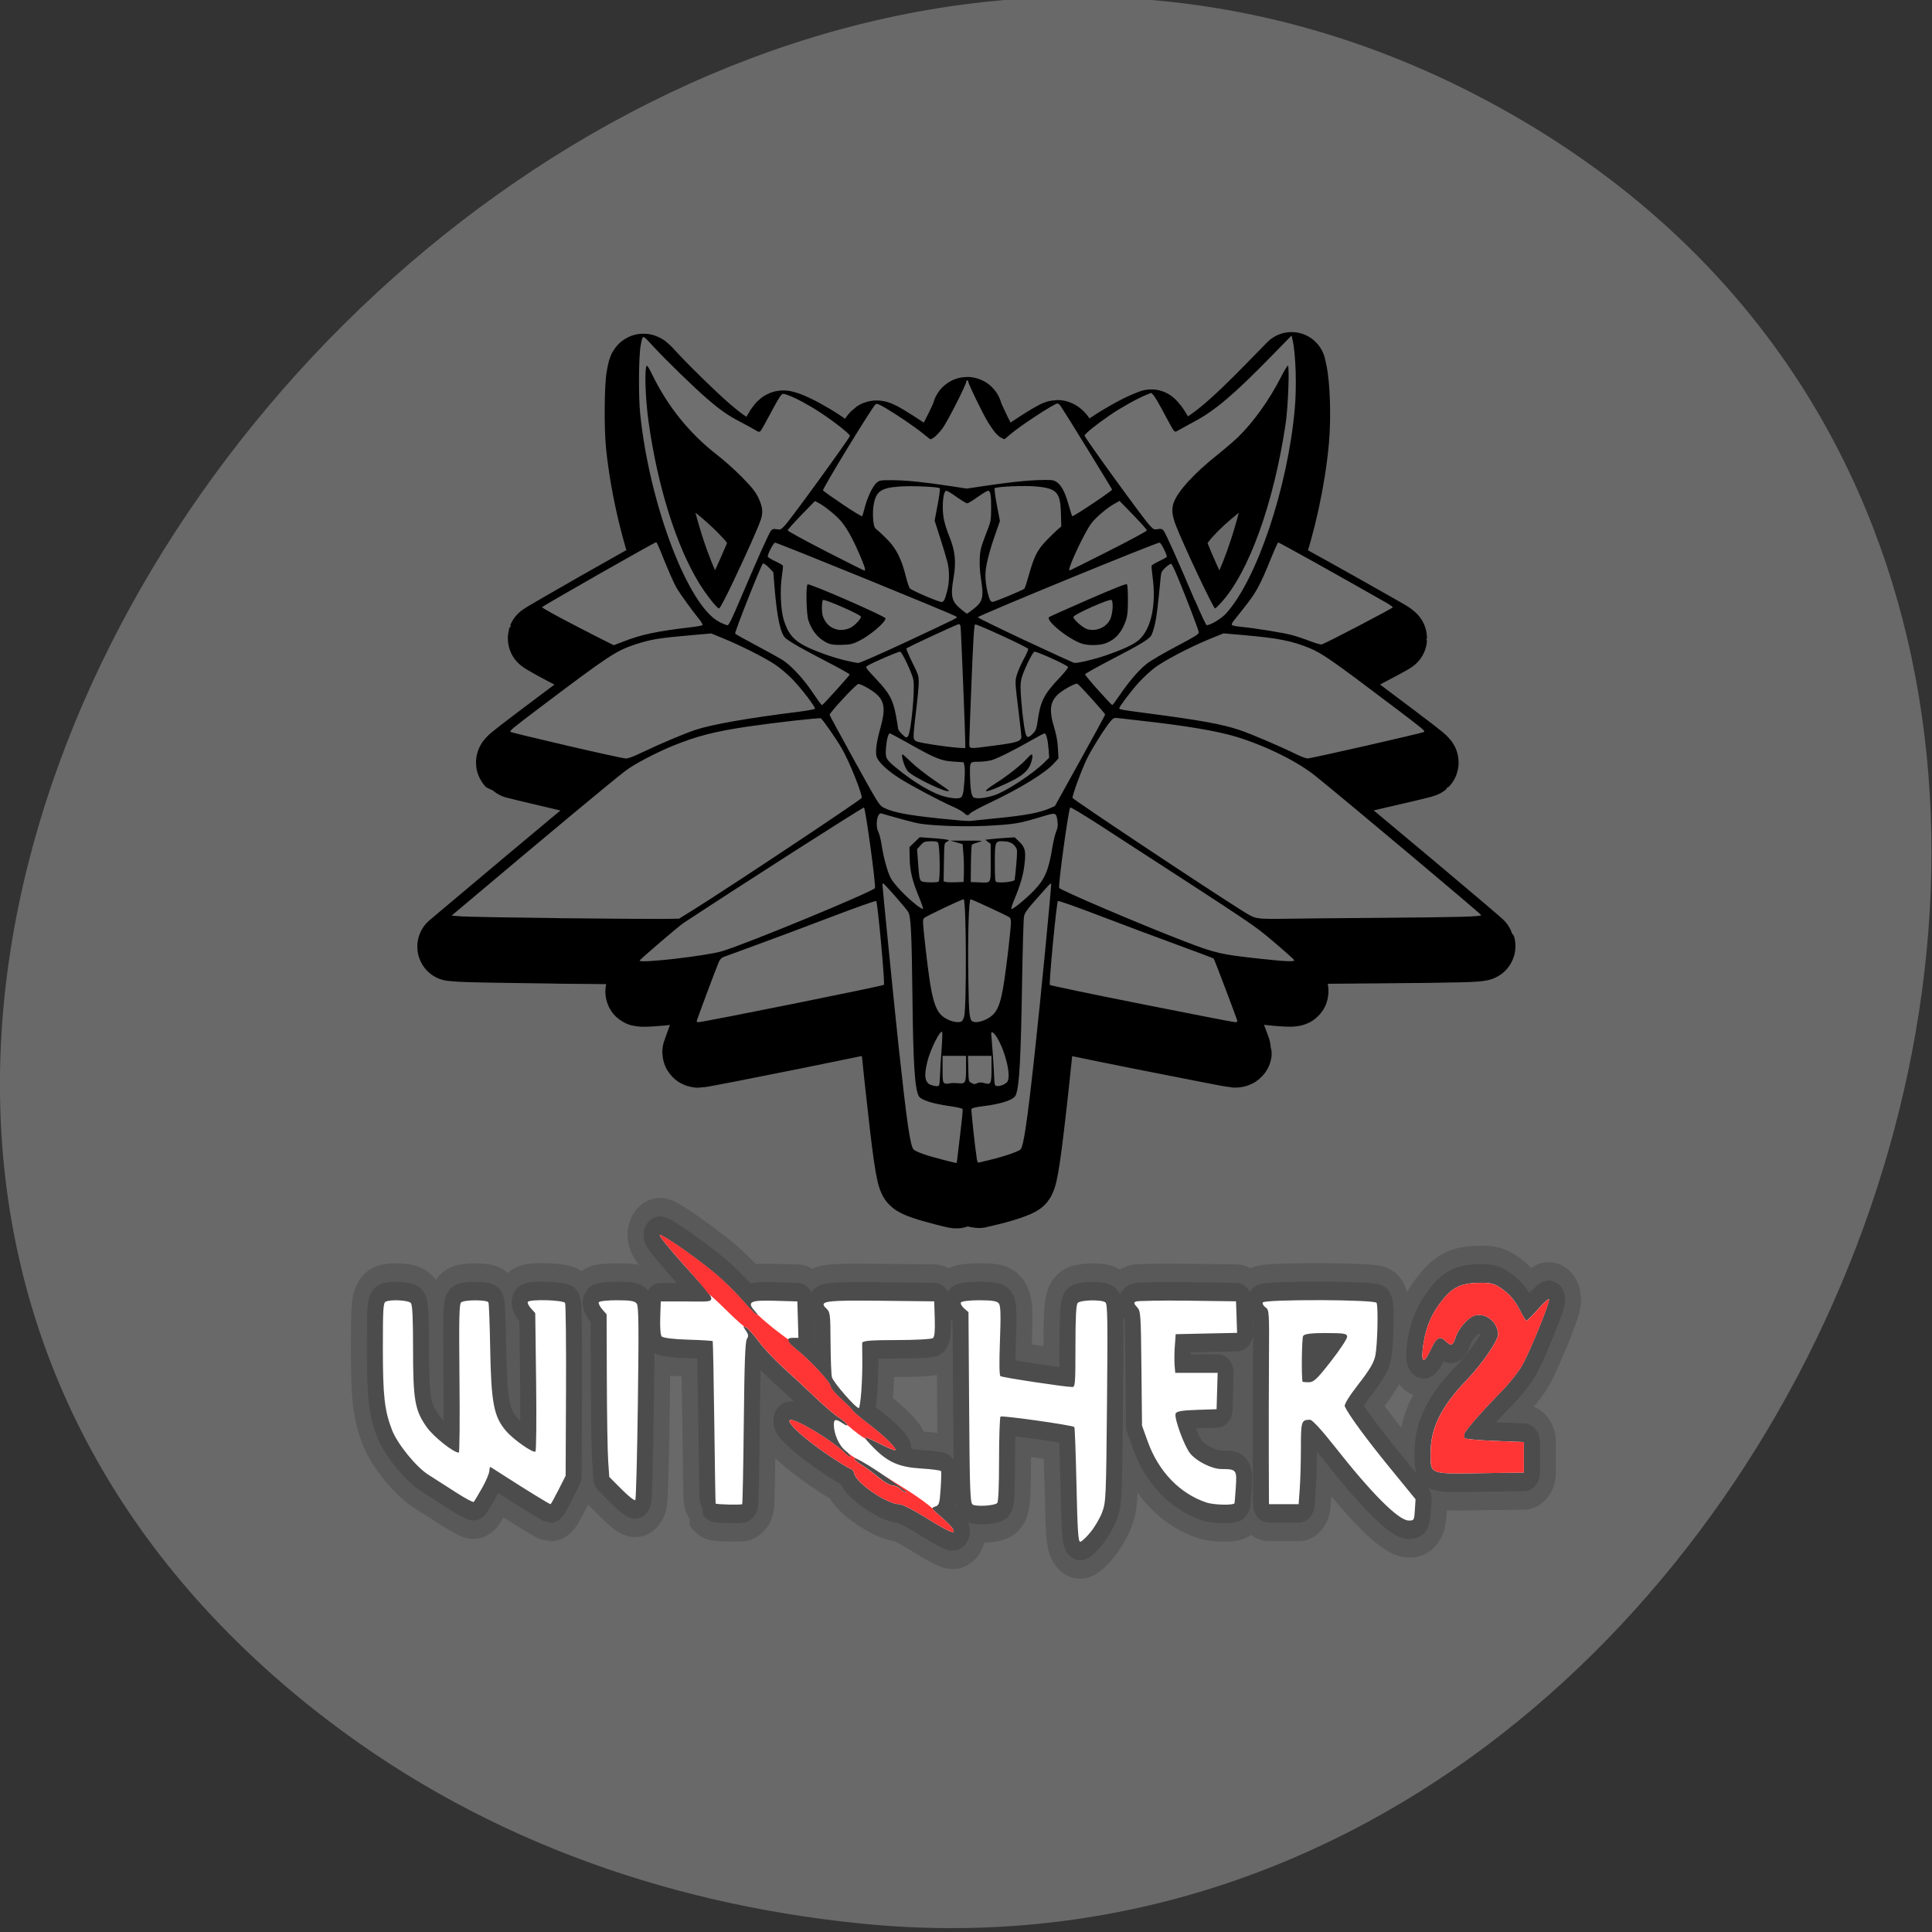<svg xmlns="http://www.w3.org/2000/svg" viewBox="0 0 256 256" xmlns:xlink="http://www.w3.org/1999/xlink"><rect x="0" y="0" width="256" height="256" fill="#333333" stroke="none"/><defs><path id="0" d="m 23.323 30.91 c -0.484 -0.121 -0.8 -0.232 -0.862 -0.302 -0.097 -0.11 -0.194 -0.771 -0.431 -2.956 -0.114 -1.046 -0.476 -4.654 -0.476 -4.739 0 -0.009 0.012 -0.015 0.026 -0.015 0.032 0 0.651 0.703 0.727 0.825 0.077 0.125 0.101 0.602 0.122 2.424 0.022 1.977 0.067 2.682 0.183 2.913 0.056 0.112 0.394 0.222 0.896 0.292 0.221 0.031 0.377 0.067 0.385 0.089 0.008 0.02 -0.027 0.372 -0.078 0.782 -0.05 0.41 -0.092 0.753 -0.092 0.764 0 0.025 0.007 0.026 -0.401 -0.076 z m 0.986 -0.004 c -0.05 -0.299 -0.173 -1.43 -0.16 -1.467 0.011 -0.029 0.113 -0.055 0.323 -0.081 0.571 -0.071 0.918 -0.188 0.972 -0.33 0.103 -0.271 0.144 -1.01 0.182 -3.327 0.016 -0.947 0.04 -1.779 0.055 -1.849 0.02 -0.098 0.083 -0.192 0.276 -0.41 0.446 -0.505 0.498 -0.56 0.514 -0.543 0.019 0.02 -0.311 3.41 -0.488 5.01 -0.213 1.929 -0.313 2.597 -0.403 2.699 -0.054 0.061 -0.49 0.21 -0.89 0.304 -0.147 0.035 -0.289 0.069 -0.316 0.077 -0.036 0.011 -0.053 -0.011 -0.065 -0.085 z m -1.319 -2.16 c -0.198 -0.059 -0.234 -0.256 -0.126 -0.684 0.091 -0.361 0.372 -0.921 0.431 -0.86 0.011 0.011 0.004 0.244 -0.017 0.518 -0.021 0.273 -0.041 0.609 -0.045 0.745 -0.004 0.137 -0.016 0.264 -0.027 0.282 -0.023 0.039 -0.084 0.038 -0.216 -0.001 z m 1.846 -0.003 c -0.012 -0.02 -0.024 -0.14 -0.027 -0.267 -0.004 -0.183 -0.048 -0.828 -0.083 -1.206 -0.011 -0.113 0.073 -0.062 0.175 0.107 0.241 0.399 0.406 1.094 0.299 1.261 -0.068 0.107 -0.32 0.178 -0.365 0.104 z m -1.476 -0.057 c -0.045 -0.028 -0.052 -0.082 -0.052 -0.411 v -0.379 h 0.342 h 0.342 v 0.362 c 0 0.397 -0.018 0.443 -0.172 0.435 -0.044 -0.003 -0.121 -0.007 -0.17 -0.01 -0.049 -0.003 -0.123 0.004 -0.164 0.015 -0.041 0.011 -0.098 0.007 -0.126 -0.011 z m 0.78 -0.008 c -0.072 -0.038 -0.075 -0.048 -0.083 -0.411 l -0.009 -0.372 h 0.343 h 0.343 v 0.38 c 0 0.437 -0.017 0.467 -0.223 0.408 -0.08 -0.023 -0.134 -0.022 -0.184 0.001 -0.088 0.041 -0.096 0.041 -0.187 -0.007 z m -7.998 -1.787 c 0 -0.029 0.554 -1.505 0.643 -1.714 0.028 -0.066 0.08 -0.125 0.126 -0.144 0.043 -0.018 0.473 -0.174 0.955 -0.349 0.482 -0.174 1.463 -0.54 2.18 -0.812 0.72 -0.274 1.314 -0.483 1.327 -0.469 0.044 0.048 0.26 2.388 0.225 2.432 -0.027 0.034 -5.266 1.084 -5.407 1.084 -0.027 0 -0.05 -0.013 -0.05 -0.029 z m 7.327 -0.045 c -0.385 -0.179 -0.478 -0.48 -0.664 -2.136 -0.079 -0.706 -0.082 -0.765 -0.037 -0.811 0.052 -0.052 1.095 -0.545 1.153 -0.545 0.079 0.001 0.091 3.147 0.013 3.411 -0.017 0.057 -0.048 0.116 -0.069 0.129 -0.068 0.044 -0.243 0.023 -0.396 -0.048 z m 0.71 0.05 c -0.091 -0.059 -0.106 -0.218 -0.121 -1.241 -0.018 -1.267 0.012 -2.301 0.067 -2.301 0.042 0 1.079 0.48 1.138 0.526 0.02 0.016 0.037 0.078 0.037 0.138 0 0.166 -0.113 1.154 -0.193 1.686 -0.113 0.753 -0.215 0.973 -0.522 1.129 -0.159 0.08 -0.335 0.107 -0.405 0.062 z m 4.92 -0.505 c -1.451 -0.288 -2.65 -0.536 -2.665 -0.553 -0.032 -0.035 0.194 -2.392 0.234 -2.434 0.015 -0.015 0.532 0.166 1.209 0.424 0.651 0.248 1.663 0.626 2.249 0.839 0.586 0.214 1.072 0.396 1.081 0.405 0.022 0.023 0.693 1.785 0.693 1.82 0 0.016 -0.037 0.027 -0.082 0.025 -0.045 -0.002 -1.269 -0.239 -2.719 -0.526 z m -14.618 -1.26 c 0.014 -0.04 1.135 -0.996 1.275 -1.088 1.66 -1.089 5.243 -3.371 5.262 -3.351 0.048 0.051 0.35 2.254 0.32 2.335 -0.036 0.096 -3.756 1.626 -4.456 1.832 -0.472 0.14 -2.433 0.362 -2.401 0.272 z m 18.06 -0.055 c -1.129 -0.122 -1.281 -0.157 -2.185 -0.503 -1.261 -0.482 -3.627 -1.487 -3.65 -1.55 -0.033 -0.088 0.269 -2.273 0.322 -2.331 0.014 -0.015 0.4 0.215 0.881 0.526 4.68 3.02 4.427 2.85 5.05 3.372 0.318 0.268 0.585 0.505 0.594 0.526 0.023 0.055 -0.231 0.045 -1.01 -0.039 z m -20.44 -1.176 c -1.382 -0.015 -2.644 -0.038 -2.806 -0.05 l -0.294 -0.023 l 0.383 -0.321 c 2.566 -2.152 4.257 -3.554 4.679 -3.876 0.254 -0.195 0.895 -0.53 1.397 -0.733 0.695 -0.28 1.207 -0.411 2.177 -0.554 0.716 -0.106 2.072 -0.259 2.122 -0.239 0.046 0.018 0.448 0.594 0.617 0.884 0.214 0.366 0.605 1.34 0.573 1.426 -0.021 0.057 -3.921 2.636 -4.909 3.248 l -0.411 0.254 l -0.509 0.007 c -0.28 0.003 -1.639 -0.007 -3.02 -0.021 z m 20.455 0.007 c -0.169 -0.017 -0.233 -0.044 -0.505 -0.214 -1.043 -0.65 -4.934 -3.226 -4.955 -3.28 -0.019 -0.052 0.265 -0.823 0.423 -1.145 0.141 -0.288 0.552 -0.934 0.692 -1.088 0.079 -0.087 0.101 -0.095 0.218 -0.081 0.071 0.009 0.377 0.043 0.679 0.077 1.311 0.145 2.23 0.301 2.784 0.472 0.862 0.266 1.771 0.717 2.289 1.134 0.981 0.791 4.808 3.987 4.821 4.03 0.015 0.045 -0.667 0.063 -2.952 0.08 -1.226 0.009 -2.471 0.021 -2.765 0.027 -0.294 0.007 -0.622 0.003 -0.728 -0.009 z m -10.03 -0.404 c -0.292 -0.226 -0.639 -0.592 -0.735 -0.776 -0.092 -0.177 -0.21 -0.61 -0.263 -0.972 -0.02 -0.134 -0.062 -0.298 -0.095 -0.364 -0.093 -0.19 -0.028 -0.561 0.092 -0.527 0.592 0.171 0.975 0.272 1.119 0.295 0.419 0.066 1.344 0.096 1.953 0.063 0.837 -0.046 0.931 -0.062 1.657 -0.281 0.357 -0.108 0.369 -0.104 0.404 0.157 0.015 0.112 0.006 0.181 -0.041 0.295 -0.033 0.082 -0.081 0.279 -0.107 0.438 -0.108 0.669 -0.217 0.931 -0.521 1.25 -0.247 0.259 -0.663 0.597 -0.678 0.55 -0.007 -0.02 0.036 -0.148 0.093 -0.285 0.168 -0.4 0.252 -0.688 0.288 -0.981 0.049 -0.401 0.025 -0.514 -0.144 -0.676 l -0.139 -0.133 l -0.268 0.017 c -0.147 0.009 -0.34 0.025 -0.429 0.036 l -0.161 0.019 l 0.079 0.059 l 0.079 0.059 v 0.545 c 0 0.633 0.029 0.587 -0.357 0.571 l -0.223 -0.009 l 0.005 -0.529 c 0.003 -0.291 0.016 -0.54 0.03 -0.555 0.014 -0.014 0.099 -0.047 0.189 -0.071 0.162 -0.045 0.159 -0.045 -0.327 -0.045 h -0.491 l 0.178 0.051 l 0.178 0.051 l 0.023 0.274 c 0.013 0.151 0.019 0.398 0.015 0.548 l -0.009 0.274 l -0.223 0.009 c -0.122 0.005 -0.253 0.001 -0.291 -0.009 l -0.068 -0.017 l 0.009 -0.555 c 0.009 -0.543 0.01 -0.556 0.075 -0.586 0.037 -0.017 0.067 -0.039 0.067 -0.049 0 -0.021 -0.209 -0.047 -0.595 -0.073 l -0.253 -0.017 l -0.149 0.143 l -0.149 0.143 l 0.006 0.323 c 0.006 0.37 0.077 0.659 0.278 1.142 0.067 0.161 0.118 0.308 0.112 0.326 -0.006 0.018 -0.104 -0.04 -0.218 -0.128 z m 0.194 -0.663 c -0.083 -0.024 -0.094 -0.077 -0.134 -0.641 l -0.021 -0.301 l 0.1 -0.11 c 0.092 -0.102 0.114 -0.111 0.284 -0.117 0.119 -0.005 0.198 0.008 0.223 0.033 0.057 0.058 0.074 1.102 0.018 1.138 -0.046 0.03 -0.364 0.029 -0.47 -0.001 z m 2.148 0.008 c -0.028 -0.011 -0.037 -0.149 -0.037 -0.54 0 -0.635 0.005 -0.646 0.253 -0.637 0.181 0.007 0.282 0.056 0.359 0.177 0.043 0.067 0.044 0.12 0.013 0.491 -0.02 0.229 -0.042 0.433 -0.049 0.453 -0.021 0.056 -0.435 0.099 -0.538 0.056 z m -1.702 -1.844 c -0.879 -0.091 -1.319 -0.176 -1.572 -0.307 -0.131 -0.067 -0.152 -0.1 -0.855 -1.364 -0.396 -0.712 -0.721 -1.311 -0.722 -1.33 -0.003 -0.064 0.774 -0.895 0.837 -0.895 0.082 0 0.382 0.167 0.524 0.292 0.238 0.209 0.269 0.448 0.124 0.961 -0.118 0.417 -0.158 0.7 -0.118 0.85 0.04 0.152 0.297 0.397 0.661 0.628 0.328 0.209 1.182 0.662 1.546 0.82 0.143 0.062 0.294 0.146 0.336 0.186 0.093 0.088 0.124 0.091 0.188 0.014 0.027 -0.033 0.28 -0.168 0.563 -0.302 0.908 -0.429 1.626 -0.868 1.882 -1.153 l 0.125 -0.139 l -0.016 -0.294 c -0.011 -0.205 -0.044 -0.385 -0.109 -0.598 -0.155 -0.51 -0.123 -0.756 0.129 -0.979 0.141 -0.124 0.491 -0.314 0.545 -0.294 0.047 0.017 0.811 0.861 0.811 0.895 0 0.014 -0.329 0.617 -0.732 1.34 l -0.732 1.314 l -0.138 0.061 c -0.292 0.128 -0.701 0.207 -1.476 0.284 -0.425 0.042 -0.813 0.082 -0.862 0.088 -0.049 0.007 -0.47 -0.028 -0.937 -0.076 z m 0.24 -0.621 c -0.353 -0.078 -0.908 -0.4 -1.436 -0.831 -0.316 -0.258 -0.333 -0.29 -0.312 -0.578 0.017 -0.244 0.067 -0.433 0.114 -0.433 0.015 0 0.261 0.132 0.548 0.292 0.781 0.438 0.946 0.505 1.305 0.527 l 0.297 0.019 l 0.023 0.107 c 0.021 0.1 0.014 0.314 -0.024 0.693 -0.009 0.088 -0.036 0.181 -0.061 0.206 -0.054 0.056 -0.2 0.055 -0.454 -0.002 z m 0.087 -0.18 c 0 -0.008 -0.191 -0.143 -0.425 -0.301 -0.234 -0.158 -0.533 -0.392 -0.666 -0.519 -0.132 -0.128 -0.249 -0.232 -0.259 -0.232 -0.059 0 0.051 0.367 0.143 0.479 0.144 0.175 1.207 0.68 1.207 0.574 z m 0.706 0.185 c -0.056 -0.057 -0.087 -0.276 -0.093 -0.651 -0.006 -0.374 -0.006 -0.373 0.257 -0.373 0.12 0 0.291 -0.022 0.38 -0.048 0.179 -0.053 0.684 -0.306 1.181 -0.59 0.178 -0.102 0.338 -0.185 0.357 -0.185 0.048 0 0.096 0.193 0.116 0.466 l 0.018 0.238 l -0.147 0.145 c -0.333 0.329 -1.122 0.842 -1.46 0.949 -0.28 0.089 -0.548 0.111 -0.608 0.049 z m 0.711 -0.279 c 0.751 -0.319 0.939 -0.477 1.01 -0.847 0.027 -0.149 -0.017 -0.145 -0.157 0.014 -0.146 0.166 -0.567 0.499 -0.883 0.697 -0.421 0.265 -0.407 0.322 0.034 0.135 z m -12.559 -1.216 c -0.887 -0.205 -1.622 -0.382 -1.634 -0.394 -0.032 -0.032 0.039 -0.091 0.838 -0.693 2.02 -1.518 2.237 -1.663 2.81 -1.849 0.445 -0.145 0.684 -0.183 1.644 -0.266 l 0.558 -0.048 l 0.348 0.142 c 0.513 0.209 1.215 0.562 1.514 0.761 0.146 0.097 0.373 0.29 0.515 0.437 0.268 0.279 0.66 0.791 0.644 0.842 -0.006 0.017 -0.203 0.054 -0.439 0.084 -1.535 0.192 -2.557 0.37 -3.04 0.53 -0.348 0.115 -1.061 0.416 -1.608 0.678 -0.215 0.103 -0.359 0.154 -0.431 0.152 -0.059 -0.002 -0.833 -0.171 -1.72 -0.376 z m 21.265 0.255 c -0.436 -0.217 -1.334 -0.599 -1.665 -0.708 -0.513 -0.169 -1.137 -0.281 -2.646 -0.478 -0.803 -0.105 -0.847 -0.113 -0.847 -0.152 0 -0.048 0.345 -0.5 0.568 -0.745 0.116 -0.128 0.319 -0.315 0.45 -0.417 0.272 -0.21 1.026 -0.604 1.622 -0.847 l 0.395 -0.161 l 0.557 0.048 c 1.038 0.09 1.435 0.168 1.959 0.383 0.36 0.148 0.664 0.359 2.448 1.702 0.847 0.638 0.914 0.693 0.883 0.725 -0.031 0.032 -3.294 0.772 -3.395 0.77 -0.049 -0.001 -0.196 -0.055 -0.327 -0.12 z m -10.227 -0.229 c -0.18 -0.022 -0.452 -0.063 -0.604 -0.091 -0.239 -0.044 -0.282 -0.061 -0.309 -0.123 -0.025 -0.056 -0.012 -0.233 0.052 -0.751 0.046 -0.373 0.085 -0.772 0.085 -0.885 0.001 -0.195 -0.01 -0.229 -0.187 -0.584 -0.103 -0.208 -0.18 -0.39 -0.171 -0.406 0.019 -0.032 1.481 -0.708 1.531 -0.708 0.018 0 0.039 0.031 0.046 0.069 0.014 0.072 0.139 3.173 0.138 3.398 l -0.001 0.13 l -0.126 -0.004 c -0.07 -0.002 -0.274 -0.022 -0.453 -0.044 z m 0.698 -0.112 c -0.001 -0.088 0.029 -0.892 0.065 -1.786 0.049 -1.215 0.076 -1.63 0.103 -1.641 0.048 -0.019 1.528 0.66 1.547 0.71 0.008 0.02 -0.046 0.146 -0.12 0.28 -0.074 0.133 -0.163 0.33 -0.198 0.437 -0.072 0.219 -0.072 0.206 0.048 1.178 0.04 0.323 0.072 0.613 0.072 0.645 0 0.144 -0.116 0.18 -0.869 0.276 -0.689 0.088 -0.647 0.094 -0.648 -0.099 z m -1.969 -0.25 c -0.062 -0.059 -0.111 -0.134 -0.111 -0.17 0 -0.036 -0.027 -0.205 -0.06 -0.375 -0.089 -0.457 -0.183 -0.63 -0.568 -1.039 -0.325 -0.346 -0.326 -0.349 -0.258 -0.393 0.145 -0.094 0.915 -0.423 0.953 -0.408 0.061 0.024 0.344 0.624 0.382 0.811 0.054 0.264 -0.067 1.53 -0.156 1.64 -0.046 0.056 -0.056 0.052 -0.181 -0.065 z m 3.639 0.065 c -0.047 -0.058 -0.113 -0.494 -0.155 -1.02 -0.029 -0.373 -0.029 -0.5 0.001 -0.637 0.043 -0.195 0.317 -0.768 0.38 -0.793 0.052 -0.021 0.961 0.389 0.981 0.443 0.009 0.023 -0.106 0.167 -0.267 0.335 -0.431 0.451 -0.541 0.668 -0.618 1.228 -0.028 0.204 -0.051 0.273 -0.114 0.342 -0.109 0.12 -0.169 0.15 -0.208 0.102 z m -6.05 -1 c -0.039 -0.054 -0.15 -0.214 -0.247 -0.355 -0.225 -0.327 -0.575 -0.697 -0.791 -0.838 -0.093 -0.061 -0.444 -0.255 -0.78 -0.433 -0.336 -0.177 -0.617 -0.334 -0.626 -0.347 -0.023 -0.038 0.766 -2.02 0.811 -2.036 0.023 -0.009 0.098 0.043 0.171 0.118 l 0.13 0.134 l 0.031 0.381 c 0.075 0.93 0.176 1.404 0.327 1.534 0.128 0.11 0.517 0.33 1.244 0.703 0.348 0.179 0.629 0.337 0.624 0.352 -0.015 0.042 -0.78 0.885 -0.803 0.885 -0.011 0 -0.053 -0.044 -0.091 -0.099 z m 8.139 -0.33 c -0.212 -0.236 -0.386 -0.444 -0.386 -0.463 0 -0.019 0.348 -0.213 0.773 -0.433 0.826 -0.426 1.085 -0.582 1.157 -0.694 0.025 -0.039 0.071 -0.184 0.104 -0.323 0.051 -0.218 0.082 -0.466 0.17 -1.37 0.014 -0.139 0.032 -0.176 0.135 -0.274 0.066 -0.062 0.141 -0.113 0.166 -0.113 0.033 0 0.155 0.273 0.427 0.96 0.209 0.528 0.381 0.99 0.382 1.026 0.001 0.056 -0.1 0.119 -0.652 0.409 -0.36 0.189 -0.744 0.412 -0.854 0.497 -0.231 0.178 -0.527 0.52 -0.803 0.924 -0.106 0.155 -0.201 0.282 -0.213 0.282 -0.011 0 -0.194 -0.193 -0.407 -0.429 z m -7.372 -0.866 c -0.164 -0.039 -0.433 -0.12 -0.599 -0.18 -0.825 -0.297 -1.035 -0.473 -1.199 -1.01 -0.086 -0.281 -0.11 -0.864 -0.051 -1.249 0.023 -0.151 0.036 -0.29 0.03 -0.309 -0.007 -0.019 -0.105 -0.076 -0.219 -0.128 -0.114 -0.051 -0.214 -0.112 -0.222 -0.134 -0.018 -0.048 0.155 -0.387 0.208 -0.408 0.039 -0.015 5.233 2.093 5.284 2.145 0.04 0.041 0.137 -0.008 -1.431 0.723 -0.743 0.346 -1.378 0.624 -1.423 0.623 -0.044 -0.001 -0.214 -0.034 -0.377 -0.074 z m 0.386 -0.56 c 0.326 -0.156 0.804 -0.561 0.783 -0.662 -0.013 -0.065 -2.228 -1.027 -2.269 -0.985 -0.053 0.055 -0.037 0.843 0.022 1.037 0.07 0.231 0.219 0.447 0.392 0.567 0.196 0.136 0.287 0.159 0.597 0.15 0.231 -0.007 0.296 -0.021 0.475 -0.107 z m -0.624 -0.337 c -0.17 -0.044 -0.281 -0.126 -0.361 -0.266 -0.065 -0.114 -0.081 -0.181 -0.083 -0.349 -0.001 -0.114 0.012 -0.222 0.03 -0.24 0.039 -0.04 1.079 0.412 1.105 0.479 0.02 0.052 -0.178 0.264 -0.302 0.324 -0.123 0.059 -0.28 0.08 -0.389 0.052 z m 5.488 0.322 c -0.759 -0.355 -1.385 -0.66 -1.39 -0.677 -0.013 -0.04 5.243 -2.188 5.299 -2.166 0.051 0.02 0.229 0.377 0.207 0.414 -0.009 0.015 -0.109 0.071 -0.222 0.124 -0.113 0.054 -0.211 0.113 -0.218 0.132 -0.007 0.019 0.005 0.158 0.026 0.309 0.114 0.815 -0.036 1.519 -0.391 1.839 -0.149 0.135 -0.472 0.284 -0.995 0.462 -0.318 0.108 -0.772 0.216 -0.887 0.21 -0.027 -0.001 -0.67 -0.293 -1.429 -0.648 z m 2.343 0.075 c 0.287 -0.112 0.471 -0.324 0.587 -0.675 0.043 -0.131 0.055 -0.258 0.055 -0.585 0 -0.248 -0.012 -0.43 -0.031 -0.449 -0.021 -0.022 -0.369 0.115 -1.13 0.445 -0.604 0.262 -1.115 0.49 -1.135 0.505 -0.119 0.094 0.562 0.644 0.958 0.773 0.182 0.059 0.525 0.052 0.695 -0.014 z m -0.539 -0.406 c -0.128 -0.036 -0.409 -0.28 -0.408 -0.355 0 -0.07 1.065 -0.541 1.112 -0.492 0.058 0.06 0.034 0.404 -0.04 0.559 -0.111 0.234 -0.402 0.361 -0.664 0.288 z m -14.859 -0.071 c -0.574 -0.294 -1.039 -0.549 -1.033 -0.568 0.01 -0.031 3.281 -1.885 3.326 -1.885 0.011 0 0.058 0.093 0.104 0.206 0.251 0.622 0.408 0.98 0.495 1.128 0.101 0.171 0.455 0.658 0.659 0.906 0.066 0.08 0.105 0.152 0.089 0.166 -0.015 0.014 -0.167 0.041 -0.339 0.061 -0.989 0.115 -1.442 0.211 -1.964 0.415 -0.149 0.058 -0.275 0.106 -0.281 0.106 -0.007 0 -0.481 -0.24 -1.055 -0.534 z m 21.362 0.423 c -0.147 -0.059 -0.388 -0.14 -0.535 -0.18 -0.256 -0.07 -1.065 -0.2 -1.524 -0.245 -0.119 -0.012 -0.224 -0.034 -0.234 -0.051 -0.01 -0.016 0.008 -0.061 0.038 -0.1 0.031 -0.039 0.158 -0.198 0.283 -0.355 0.397 -0.499 0.492 -0.669 0.83 -1.503 0.095 -0.234 0.184 -0.43 0.198 -0.435 0.02 -0.007 1.749 0.952 3.153 1.749 0.102 0.058 0.186 0.118 0.186 0.134 0 0.028 -1.946 1.039 -2.066 1.074 -0.034 0.01 -0.176 -0.029 -0.327 -0.09 z m -17.214 -0.556 c -0.911 -0.434 -2.047 -3.392 -2.321 -6.04 -0.053 -0.512 -0.044 -1.702 0.015 -1.991 c 0.066 -0.323 0.03 -0.328 0.382 0.049 0.369 0.396 1.138 1.14 1.515 1.467 0.408 0.353 0.62 0.503 0.989 0.696 0.188 0.098 0.392 0.209 0.454 0.247 0.098 0.06 0.117 0.063 0.154 0.024 0.023 -0.024 0.151 -0.25 0.284 -0.501 0.133 -0.251 0.269 -0.487 0.302 -0.523 0.06 -0.066 0.061 -0.066 0.22 -0.01 0.221 0.078 0.629 0.298 0.964 0.52 0.404 0.268 0.833 0.607 0.833 0.657 0 0.054 -1.711 2.401 -1.888 2.591 -0.121 0.129 -0.136 0.137 -0.244 0.118 -0.093 -0.016 -0.125 -0.009 -0.168 0.041 -0.057 0.065 -0.415 0.859 -0.91 2.023 -0.216 0.508 -0.322 0.723 -0.355 0.722 -0.026 -0.001 -0.127 -0.04 -0.225 -0.086 z m 0.415 -1.23 c 0.386 -0.811 0.696 -1.504 0.778 -1.741 0.072 -0.207 0.053 -0.383 -0.068 -0.632 -0.089 -0.183 -0.176 -0.294 -0.468 -0.592 -0.198 -0.202 -0.526 -0.495 -0.731 -0.653 -0.805 -0.619 -1.445 -1.407 -1.9 -2.34 -0.067 -0.138 -0.134 -0.251 -0.148 -0.251 -0.08 0 -0.055 0.913 0.043 1.615 0.263 1.88 0.807 3.609 1.48 4.701 0.2 0.325 0.517 0.724 0.576 0.724 0.027 0 0.193 -0.315 0.438 -0.83 z m 13.424 0.594 c -0.48 -1.131 -0.852 -1.958 -0.91 -2.023 -0.043 -0.048 -0.075 -0.056 -0.168 -0.04 -0.108 0.019 -0.123 0.011 -0.246 -0.121 -0.185 -0.198 -1.886 -2.534 -1.886 -2.59 0 -0.051 0.31 -0.301 0.737 -0.594 0.304 -0.209 0.795 -0.482 1.045 -0.583 l 0.161 -0.065 l 0.067 0.07 c 0.037 0.039 0.176 0.276 0.308 0.527 0.133 0.251 0.261 0.477 0.284 0.501 0.038 0.039 0.057 0.036 0.155 -0.023 0.062 -0.037 0.266 -0.149 0.454 -0.249 0.585 -0.31 1.148 -0.785 2.205 -1.862 l 0.616 -0.627 l 0.031 0.14 c 0.093 0.416 0.121 1.34 0.061 1.999 -0.21 2.294 -1.105 4.938 -2 5.923 -0.136 0.149 -0.454 0.34 -0.565 0.34 -0.02 0 -0.174 -0.326 -0.343 -0.724 z m 0.783 0.054 c 0.805 -0.891 1.522 -2.883 1.867 -5.182 0.071 -0.473 0.116 -1.676 0.063 -1.676 -0.017 0 -0.111 0.155 -0.208 0.345 -0.334 0.652 -0.799 1.297 -1.246 1.73 -0.114 0.11 -0.387 0.342 -0.606 0.516 -0.681 0.539 -1.164 1.069 -1.272 1.399 -0.06 0.183 -0.04 0.36 0.072 0.649 0.227 0.583 1.09 2.402 1.139 2.402 0.014 0 0.1 -0.082 0.19 -0.182 z m -7.589 0.21 c -0.282 -0.229 -0.317 -0.374 -0.221 -0.927 0.076 -0.439 0.046 -0.758 -0.109 -1.147 -0.162 -0.408 -0.205 -0.595 -0.206 -0.895 0 -0.281 0.042 -0.472 0.105 -0.472 0.024 0 0.159 0.082 0.301 0.183 0.142 0.101 0.279 0.183 0.304 0.183 0.026 0 0.163 -0.082 0.305 -0.183 0.142 -0.101 0.279 -0.183 0.304 -0.183 0.07 0 0.092 0.13 0.09 0.518 -0.002 0.306 -0.012 0.377 -0.082 0.556 -0.225 0.581 -0.235 0.616 -0.25 0.891 -0.009 0.175 0.003 0.382 0.033 0.571 0.09 0.565 0.061 0.681 -0.228 0.905 -0.088 0.068 -0.168 0.124 -0.178 0.124 -0.009 0 -0.086 -0.056 -0.17 -0.124 z m -1.048 -0.389 c -0.224 -0.095 -0.426 -0.193 -0.449 -0.219 -0.023 -0.025 -0.076 -0.187 -0.119 -0.36 -0.119 -0.478 -0.273 -0.787 -0.516 -1.037 -0.112 -0.115 -0.248 -0.244 -0.304 -0.287 -0.092 -0.071 -0.104 -0.099 -0.126 -0.283 -0.013 -0.113 -0.012 -0.292 0.003 -0.401 0.061 -0.439 0.202 -0.548 0.764 -0.587 0.362 -0.026 1.131 0.008 1.172 0.051 0.013 0.014 -0.016 0.23 -0.064 0.482 l -0.087 0.457 l 0.162 0.503 c 0.089 0.277 0.184 0.592 0.211 0.701 0.061 0.243 0.06 0.565 -0.001 0.808 -0.074 0.29 -0.104 0.351 -0.175 0.348 -0.035 -0.001 -0.247 -0.08 -0.471 -0.175 z m 1.88 0.102 c -0.077 -0.208 -0.126 -0.482 -0.126 -0.702 0.001 -0.261 0.1 -0.661 0.317 -1.274 l 0.106 -0.299 l -0.089 -0.462 c -0.051 -0.264 -0.077 -0.474 -0.063 -0.489 0.047 -0.048 0.859 -0.083 1.203 -0.052 0.607 0.054 0.711 0.167 0.727 0.786 l 0.01 0.374 l -0.099 0.083 c -0.055 0.046 -0.202 0.188 -0.327 0.317 -0.27 0.277 -0.363 0.459 -0.516 1 -0.058 0.208 -0.118 0.39 -0.133 0.405 -0.042 0.043 -0.865 0.384 -0.927 0.384 -0.032 0 -0.067 -0.032 -0.083 -0.076 z m -4.783 -1.402 c -0.607 -0.31 -1.104 -0.581 -1.104 -0.602 0 -0.022 0.179 -0.222 0.397 -0.446 l 0.397 -0.406 l 0.101 0.053 c 0.173 0.09 0.494 0.347 0.642 0.514 0.169 0.191 0.348 0.505 0.545 0.957 0.157 0.362 0.199 0.494 0.155 0.494 -0.016 0 -0.526 -0.253 -1.133 -0.563 z m 7.101 0.531 c 0 -0.13 0.451 -1.076 0.629 -1.319 0.13 -0.178 0.46 -0.459 0.685 -0.585 l 0.15 -0.084 l 0.398 0.407 c 0.219 0.224 0.398 0.425 0.398 0.448 0 0.023 -0.482 0.283 -1.118 0.602 -0.615 0.309 -1.123 0.562 -1.13 0.562 -0.007 0 -0.012 -0.014 -0.012 -0.032 z m -6.603 -1.887 c -0.301 -0.202 -0.559 -0.384 -0.573 -0.405 -0.027 -0.041 1.449 -2.447 1.535 -2.503 0.034 -0.022 0.11 0.008 0.294 0.117 0.358 0.212 0.872 0.561 1.093 0.744 0.105 0.087 0.199 0.157 0.208 0.157 0.066 0 0.233 -0.152 0.36 -0.327 0.143 -0.197 0.683 -1.256 0.683 -1.34 0 -0.022 0.013 -0.04 0.03 -0.04 0.016 0 0.03 0.018 0.03 0.039 0 0.065 0.435 0.954 0.582 1.188 0.161 0.257 0.264 0.376 0.375 0.436 0.044 0.024 0.087 0.043 0.094 0.043 0.008 0 0.085 -0.063 0.172 -0.139 0.271 -0.238 1.283 -0.897 1.376 -0.897 0.023 0 0.068 0.038 0.099 0.084 0.128 0.186 1.492 2.393 1.492 2.414 0 0.04 -1.138 0.797 -1.16 0.772 -0.012 -0.014 -0.057 -0.154 -0.101 -0.312 -0.14 -0.508 -0.3 -0.73 -0.532 -0.737 -0.449 -0.014 -1 0.035 -1.937 0.173 l -0.504 0.075 l -0.492 -0.075 c -0.753 -0.114 -1.301 -0.169 -1.692 -0.169 -0.34 0 -0.36 0.004 -0.448 0.079 -0.111 0.096 -0.273 0.438 -0.345 0.728 -0.029 0.117 -0.062 0.224 -0.073 0.237 -0.011 0.013 -0.266 -0.141 -0.568 -0.343 z"/><path id="1" d="m 14.549 21.816 c -0.032 0.012 0.296 0.362 0.727 0.779 0.433 0.419 0.647 0.631 0.756 0.771 0.02 0.014 0.028 0.021 0.049 0.035 0.347 0.247 0.683 0.582 1.088 0.867 0.013 0.003 0.015 0 0.045 0.012 0.059 0.023 0.232 0.19 0.387 0.371 0.154 0.181 0.5 0.499 0.768 0.707 0.268 0.208 0.709 0.562 0.98 0.787 0.271 0.225 0.597 0.467 0.723 0.535 0.126 0.068 0.245 0.155 0.266 0.193 0.003 0.006 -0.021 -0.008 -0.021 -0.004 0.299 0.226 0.474 0.331 0.617 0.4 -0.01 -0.013 -0.063 -0.06 -0.061 -0.063 0.01 -0.011 0.21 0.061 0.443 0.164 0.234 0.103 0.454 0.187 0.49 0.186 0.116 -0.004 -0.308 -0.372 -0.799 -0.693 -0.263 -0.172 -0.492 -0.341 -0.51 -0.373 -0.018 -0.032 -0.178 -0.172 -0.357 -0.311 -0.179 -0.139 -0.324 -0.294 -0.324 -0.344 0 -0.099 -0.667 -0.714 -1.064 -0.982 -0.177 -0.119 -0.244 -0.198 -0.229 -0.246 -0.31 -0.196 -0.657 -0.421 -0.951 -0.668 0.004 0.012 -0.003 0.016 -0.035 -0.002 -0.063 -0.034 -0.236 -0.187 -0.385 -0.338 -0.148 -0.151 -0.468 -0.432 -0.709 -0.623 -0.493 -0.391 -1.804 -1.196 -1.893 -1.162 z m 25.33 1.273 v 0.002 c -0.567 0.002 -0.839 0.105 -1.156 0.443 -0.337 0.36 -0.514 0.706 -0.598 1.17 -0.094 0.518 -0.005 0.589 0.219 0.174 0.181 -0.336 0.286 -0.388 0.469 -0.23 0.158 0.136 0.221 0.117 0.297 -0.092 0.089 -0.245 0.387 -0.541 0.6 -0.594 0.341 -0.085 0.717 0.182 0.717 0.508 0 0.168 -0.503 0.797 -0.975 1.221 -0.777 0.697 -1.107 1.277 -1.107 1.941 0 0.573 -0.046 0.557 1.525 0.537 l 1.352 -0.016 v -0.406 v -0.408 l -0.918 -0.031 c -0.505 -0.017 -0.918 -0.052 -0.918 -0.078 0 -0.026 0 -0.073 0 -0.105 0 -0.067 0.539 -0.602 1.162 -1.152 0.228 -0.202 0.506 -0.506 0.621 -0.678 0.227 -0.34 0.858 -1.674 0.832 -1.762 -0.008 -0.03 -0.164 0.09 -0.344 0.266 -0.18 0.176 -0.343 0.313 -0.363 0.305 -0.02 -0.008 -0.118 -0.155 -0.219 -0.324 -0.121 -0.204 -0.283 -0.371 -0.482 -0.498 -0.261 -0.167 -0.354 -0.192 -0.713 -0.191 z m -21.283 3.66 c -0.202 0.002 0.308 0.444 1.193 0.959 0.333 0.194 0.634 0.352 0.668 0.352 0.034 0 0.077 0.054 0.096 0.121 0.036 0.129 0.29 0.333 0.582 0.504 0.002 0.001 0.004 0.003 0.006 0.004 0.292 0.171 0.621 0.309 0.805 0.309 0.085 0 0.436 0.152 0.779 0.338 0.755 0.408 0.993 0.493 0.867 0.313 -0.003 -0.003 -0.007 -0.006 -0.01 -0.01 -0.045 -0.06 -0.207 -0.199 -0.369 -0.318 -0.163 -0.12 -0.229 -0.173 -0.236 -0.205 -0.36 -0.27 -0.908 -0.565 -1.471 -0.857 0.453 0.264 0.707 0.427 0.635 0.428 -0.032 0 -0.106 -0.041 -0.164 -0.092 -0.058 -0.05 -0.169 -0.094 -0.244 -0.096 -0.075 -0.002 -0.261 -0.091 -0.412 -0.201 -0.151 -0.11 -0.393 -0.266 -0.541 -0.346 -0.148 -0.079 -0.252 -0.161 -0.232 -0.184 0.012 -0.013 0.24 0.112 0.406 0.195 -0.154 -0.083 -0.341 -0.176 -0.469 -0.252 -0.062 -0.037 -0.093 -0.054 -0.152 -0.09 0.055 0.047 0.125 0.1 0.113 0.113 -0.017 0.019 -0.099 -0.026 -0.182 -0.102 c -0.19 -0.173 -0.762 -0.514 -1.215 -0.725 -0.239 -0.111 -0.386 -0.159 -0.453 -0.158 z"/><path id="2" d="m 14.549 21.815 c -0.032 0.012 0.295 0.364 0.726 0.781 1.136 1.099 1.121 0.991 0.136 0.991 h -0.832 l -0.017 0.432 c -0.009 0.253 0.008 0.46 0.043 0.499 0.035 0.04 0.366 0.077 0.809 0.088 0.412 0.01 0.758 0.029 0.768 0.04 0.009 0.011 0.032 0.987 0.049 2.17 0.017 1.183 0.036 2.156 0.041 2.163 0.02 0.027 0.798 0.042 0.82 0.016 0.013 -0.016 0.036 -0.993 0.05 -2.171 0.019 -1.601 0.043 -2.166 0.095 -2.237 0.057 -0.078 0.051 -0.118 -0.031 -0.222 -0.098 -0.123 -0.097 -0.125 0.006 -0.084 0.059 0.023 0.232 0.19 0.387 0.371 0.154 0.181 0.5 0.499 0.767 0.707 0.268 0.208 0.709 0.562 0.981 0.787 0.271 0.225 0.596 0.466 0.722 0.534 0.126 0.068 0.245 0.156 0.266 0.194 0.021 0.038 -0.038 0.025 -0.13 -0.029 -0.222 -0.131 -0.283 -0.125 -0.283 0.028 0 0.251 0.16 0.561 0.356 0.694 0.108 0.073 0.183 0.148 0.166 0.168 -0.017 0.019 -0.099 -0.027 -0.181 -0.102 -0.19 -0.173 -0.763 -0.515 -1.216 -0.725 -0.954 -0.442 -0.439 0.113 0.741 0.8 0.333 0.194 0.633 0.352 0.667 0.352 0.034 0 0.077 0.055 0.096 0.122 0.072 0.259 1.023 0.816 1.393 0.816 0.085 0 0.436 0.153 0.78 0.338 0.764 0.413 1 0.497 0.864 0.308 -0.041 -0.057 -0.211 -0.203 -0.377 -0.325 -0.284 -0.208 -0.293 -0.223 -0.164 -0.258 0.125 -0.034 0.14 -0.074 0.171 -0.472 0.019 -0.239 0.025 -0.452 0.015 -0.474 -0.011 -0.021 -0.285 -0.053 -0.61 -0.07 -0.688 -0.036 -1.032 -0.166 -1.483 -0.562 -0.159 -0.14 -0.28 -0.264 -0.27 -0.276 0.01 -0.011 0.21 0.063 0.443 0.165 0.234 0.103 0.454 0.186 0.489 0.184 0.116 -0.004 -0.306 -0.371 -0.798 -0.692 -0.263 -0.172 -0.492 -0.341 -0.51 -0.373 -0.018 -0.032 -0.178 -0.172 -0.357 -0.31 -0.179 -0.139 -0.326 -0.293 -0.326 -0.343 0 -0.099 -0.665 -0.715 -1.063 -0.983 -0.293 -0.198 -0.322 -0.298 -0.086 -0.298 h 0.166 l -0.016 -0.486 l -0.016 -0.485 l -0.681 -0.017 c -0.777 -0.02 -0.887 0.027 -0.633 0.273 0.102 0.098 0.12 0.135 0.049 0.096 -0.063 -0.034 -0.235 -0.186 -0.384 -0.337 -0.148 -0.151 -0.467 -0.431 -0.709 -0.622 -0.493 -0.391 -1.805 -1.197 -1.894 -1.164 z m 25.33 1.275 c -0.567 0.002 -0.84 0.106 -1.157 0.445 -0.337 0.36 -0.513 0.705 -0.597 1.169 -0.094 0.518 -0.005 0.588 0.218 0.173 0.181 -0.336 0.286 -0.387 0.469 -0.229 0.158 0.136 0.223 0.116 0.298 -0.093 0.089 -0.245 0.386 -0.54 0.598 -0.593 0.341 -0.085 0.717 0.181 0.717 0.507 0 0.168 -0.503 0.798 -0.975 1.222 -0.777 0.697 -1.108 1.276 -1.108 1.941 0 0.573 -0.046 0.557 1.526 0.537 l 1.352 -0.017 v -0.407 v -0.407 l -0.918 -0.031 c -0.505 -0.017 -0.918 -0.052 -0.918 -0.078 0 -0.026 0 -0.073 0 -0.106 0 -0.067 0.538 -0.601 1.162 -1.152 0.228 -0.202 0.508 -0.506 0.622 -0.678 0.227 -0.34 0.856 -1.675 0.831 -1.762 -0.008 -0.03 -0.163 0.09 -0.343 0.266 -0.18 0.176 -0.343 0.312 -0.363 0.304 -0.02 -0.008 -0.119 -0.154 -0.219 -0.323 -0.121 -0.204 -0.284 -0.372 -0.483 -0.499 -0.261 -0.167 -0.353 -0.191 -0.712 -0.19 z m -4.959 0.462 c -0.866 -0.002 -1.732 0.018 -1.756 0.062 -0.018 0.033 0.02 0.091 0.084 0.13 0.113 0.069 0.116 0.104 0.106 1.426 -0.005 0.746 -0.008 1.912 -0.005 2.591 l 0.005 1.235 h 0.458 h 0.458 l 0.035 -0.422 c 0.019 -0.232 0.035 -0.722 0.035 -1.088 0 -0.706 0.014 -0.742 0.284 -0.742 0.066 0 0.367 0.283 0.75 0.704 1.14 1.255 1.977 1.981 2.292 1.985 0.166 0.002 0.173 -0.009 0.192 -0.283 l 0.021 -0.285 l -0.805 -0.852 c -0.714 -0.756 -1.262 -1.402 -1.38 -1.626 -0.025 -0.048 0.133 -0.269 0.424 -0.594 0.353 -0.394 0.478 -0.578 0.521 -0.768 0.066 -0.293 0.092 -1.299 0.037 -1.401 -0.024 -0.045 -0.889 -0.07 -1.755 -0.073 z m -23.861 0.002 c -0.273 -0.007 -0.549 0.005 -0.583 0.044 -0.021 0.024 0.022 0.101 0.095 0.172 l 0.133 0.128 l 0.027 1.831 c 0.015 1.01 0.005 1.845 -0.021 1.863 -0.069 0.049 -0.674 -0.315 -0.901 -0.543 -0.388 -0.389 -0.467 -0.75 -0.497 -2.264 -0.013 -0.614 -0.036 -1.141 -0.053 -1.173 -0.039 -0.073 -0.74 -0.074 -0.841 -0.001 -0.062 0.045 -0.071 0.403 -0.053 2.032 0.013 1.088 0.004 1.978 -0.02 1.978 -0.165 0 -0.779 -0.422 -0.991 -0.681 -0.367 -0.447 -0.422 -0.722 -0.422 -2.101 0 -0.798 -0.019 -1.156 -0.066 -1.208 -0.068 -0.078 -0.627 -0.105 -0.78 -0.038 -0.075 0.033 -0.086 0.202 -0.086 1.239 0 1.271 0.05 1.664 0.281 2.182 0.167 0.375 0.749 0.994 1.126 1.198 0.175 0.095 0.553 0.304 0.84 0.465 0.286 0.16 0.538 0.277 0.558 0.259 0.02 -0.018 0.137 -0.186 0.26 -0.374 0.123 -0.188 0.223 -0.395 0.223 -0.459 0 -0.064 0.019 -0.106 0.042 -0.095 0.023 0.011 0.251 0.137 0.507 0.28 0.588 0.328 1.307 0.709 1.338 0.709 0.013 0 0.123 -0.17 0.245 -0.379 l 0.222 -0.38 l 0.012 -2.268 c 0.006 -1.248 -0.007 -2.302 -0.029 -2.342 -0.022 -0.04 -0.292 -0.066 -0.566 -0.074 z m 2.174 0 c -0.296 0 -0.551 0.024 -0.567 0.054 -0.016 0.029 0.031 0.114 0.106 0.188 l 0.135 0.134 l 0.007 1.736 c 0.003 0.955 0.022 1.932 0.041 2.17 l 0.034 0.433 l 0.383 0.332 c 0.21 0.183 0.399 0.311 0.421 0.286 0.022 -0.025 0.058 -1.191 0.079 -2.592 0.031 -2.025 0.024 -2.567 -0.031 -2.644 -0.054 -0.075 -0.19 -0.096 -0.608 -0.096 z m 11.183 0 c -0.296 0 -0.554 0.027 -0.572 0.06 -0.018 0.033 0.028 0.104 0.101 0.159 l 0.133 0.099 l 0.02 2.533 c 0.017 2.164 0.032 2.543 0.102 2.597 0.084 0.065 0.659 0.04 0.763 -0.033 0.038 -0.027 0.059 -0.435 0.059 -1.16 0 -0.615 0.021 -1.133 0.046 -1.15 0.051 -0.036 2.237 0.232 2.278 0.279 0.015 0.017 0.044 0.712 0.066 1.546 c 0.031 1.219 0.054 1.516 0.115 1.516 c 0.041 0 0.184 -0.115 0.317 -0.256 0.134 -0.14 0.297 -0.382 0.362 -0.536 0.115 -0.271 0.12 -0.374 0.148 -2.911 0.024 -2.21 0.017 -2.637 -0.048 -2.684 -0.115 -0.083 -0.784 -0.069 -0.86 0.018 -0.046 0.053 -0.066 0.399 -0.066 1.157 0 0.989 -0.008 1.082 -0.096 1.082 -0.225 0 -2.168 -0.255 -2.219 -0.29 -0.036 -0.025 -0.041 -0.352 -0.016 -0.939 0.03 -0.676 0.022 -0.923 -0.028 -0.993 -0.051 -0.07 -0.197 -0.093 -0.605 -0.093 z m -4.079 0.012 c -0.766 0.009 -0.832 0.061 -0.644 0.211 0.114 0.091 0.122 0.147 0.127 0.891 0.003 0.437 0.021 0.858 0.041 0.936 0.032 0.129 0.734 0.828 0.831 0.828 0.023 0 0.058 -0.208 0.079 -0.462 0.021 -0.254 0.034 -0.627 0.029 -0.829 -0.004 -0.202 -0.006 -0.402 -0.004 -0.445 0.003 -0.06 0.255 -0.079 1.06 -0.079 0.58 0 1.087 -0.024 1.126 -0.053 0.05 -0.037 0.066 -0.186 0.055 -0.515 l -0.017 -0.465 l -1.669 -0.016 c -0.427 -0.004 -0.761 -0.006 -1.016 -0.003 z m 9.408 0.002 c -0.288 0.003 -0.478 0.01 -0.501 0.021 -0.069 0.03 -0.062 0.056 0.036 0.147 0.115 0.107 0.119 0.159 0.137 1.637 l 0.018 1.527 l 0.176 0.423 c 0.333 0.803 0.994 1.395 1.819 1.631 0.225 0.064 0.815 0.076 0.861 0.018 0.003 -0.004 0.021 -0.195 0.039 -0.423 0.037 -0.47 0.02 -0.489 -0.44 -0.49 -0.298 -0.001 -0.767 -0.203 -0.969 -0.417 -0.179 -0.19 -0.494 -0.931 -0.45 -1.06 0.021 -0.062 0.189 -0.089 0.647 -0.102 l 0.619 -0.018 l 0.016 -0.485 l 0.017 -0.485 h -0.655 h -0.654 l -0.02 -0.203 c -0.011 -0.112 -0.007 -0.344 0.007 -0.516 l 0.027 -0.313 l 0.947 -0.018 l 0.948 -0.017 l -0.016 -0.421 l -0.017 -0.421 l -1.506 -0.017 c -0.414 -0.005 -0.801 -0.003 -1.089 0 z m 5.371 0.862 c 0.562 0 0.651 0.014 0.651 0.1 0 0.055 -0.227 0.351 -0.503 0.657 -0.428 0.474 -0.529 0.556 -0.685 0.556 -0.101 0 -0.185 -0.007 -0.188 -0.016 -0.039 -0.113 -0.024 -1.161 0.018 -1.22 0.039 -0.055 0.253 -0.078 0.708 -0.078 z m -14.569 3.335 c 0.019 -0.022 0.325 0.124 0.679 0.325 0.71 0.402 1 0.593 0.915 0.593 -0.032 0 -0.106 -0.041 -0.164 -0.092 -0.058 -0.05 -0.168 -0.093 -0.244 -0.095 -0.075 -0.002 -0.26 -0.092 -0.411 -0.202 -0.151 -0.11 -0.395 -0.266 -0.542 -0.345 -0.148 -0.079 -0.252 -0.162 -0.233 -0.184 z"/></defs><g transform="translate(3.523 -797.79)"><path d="m 60.23 1005.73 c -88.14 -67.851 24.775 -207.84 119.74 -158.24 89.47 46.731 33.06 188.91 -64.06 179.39 -20.263 -1.985 -39.496 -8.696 -55.674 -21.15 z" color="#000" transform="matrix(1.303 0 0 1.345 -40.525 -328.49)" fill="#696969"/><g transform="matrix(4.547 0 0 4.568 15.393 810.27)"><g fill="none" stroke="#000" stroke-linejoin="round" stroke-linecap="round"><g transform="translate(0 0.9)"><use opacity="0.15" stroke-width="2" xlink:href="#0"/><use opacity="0.15" xlink:href="#0"/></g><g transform="matrix(0.944 0 0 1.087 1.333 9.381)" opacity="0.15" stroke-width="1.974"><use xlink:href="#2"/><use xlink:href="#1"/></g><g transform="matrix(0.944 0 0 1.087 1.333 9.381)" opacity="0.15" stroke-width="0.987"><use xlink:href="#2"/><use xlink:href="#1"/></g></g><g transform="matrix(0.944 0 0 1.087 1.333 9.381)"><use fill="#fff" xlink:href="#2"/><use fill="#ff3434" xlink:href="#1"/></g><use fill="#6f6f6f" xlink:href="#0"/></g></g></svg>